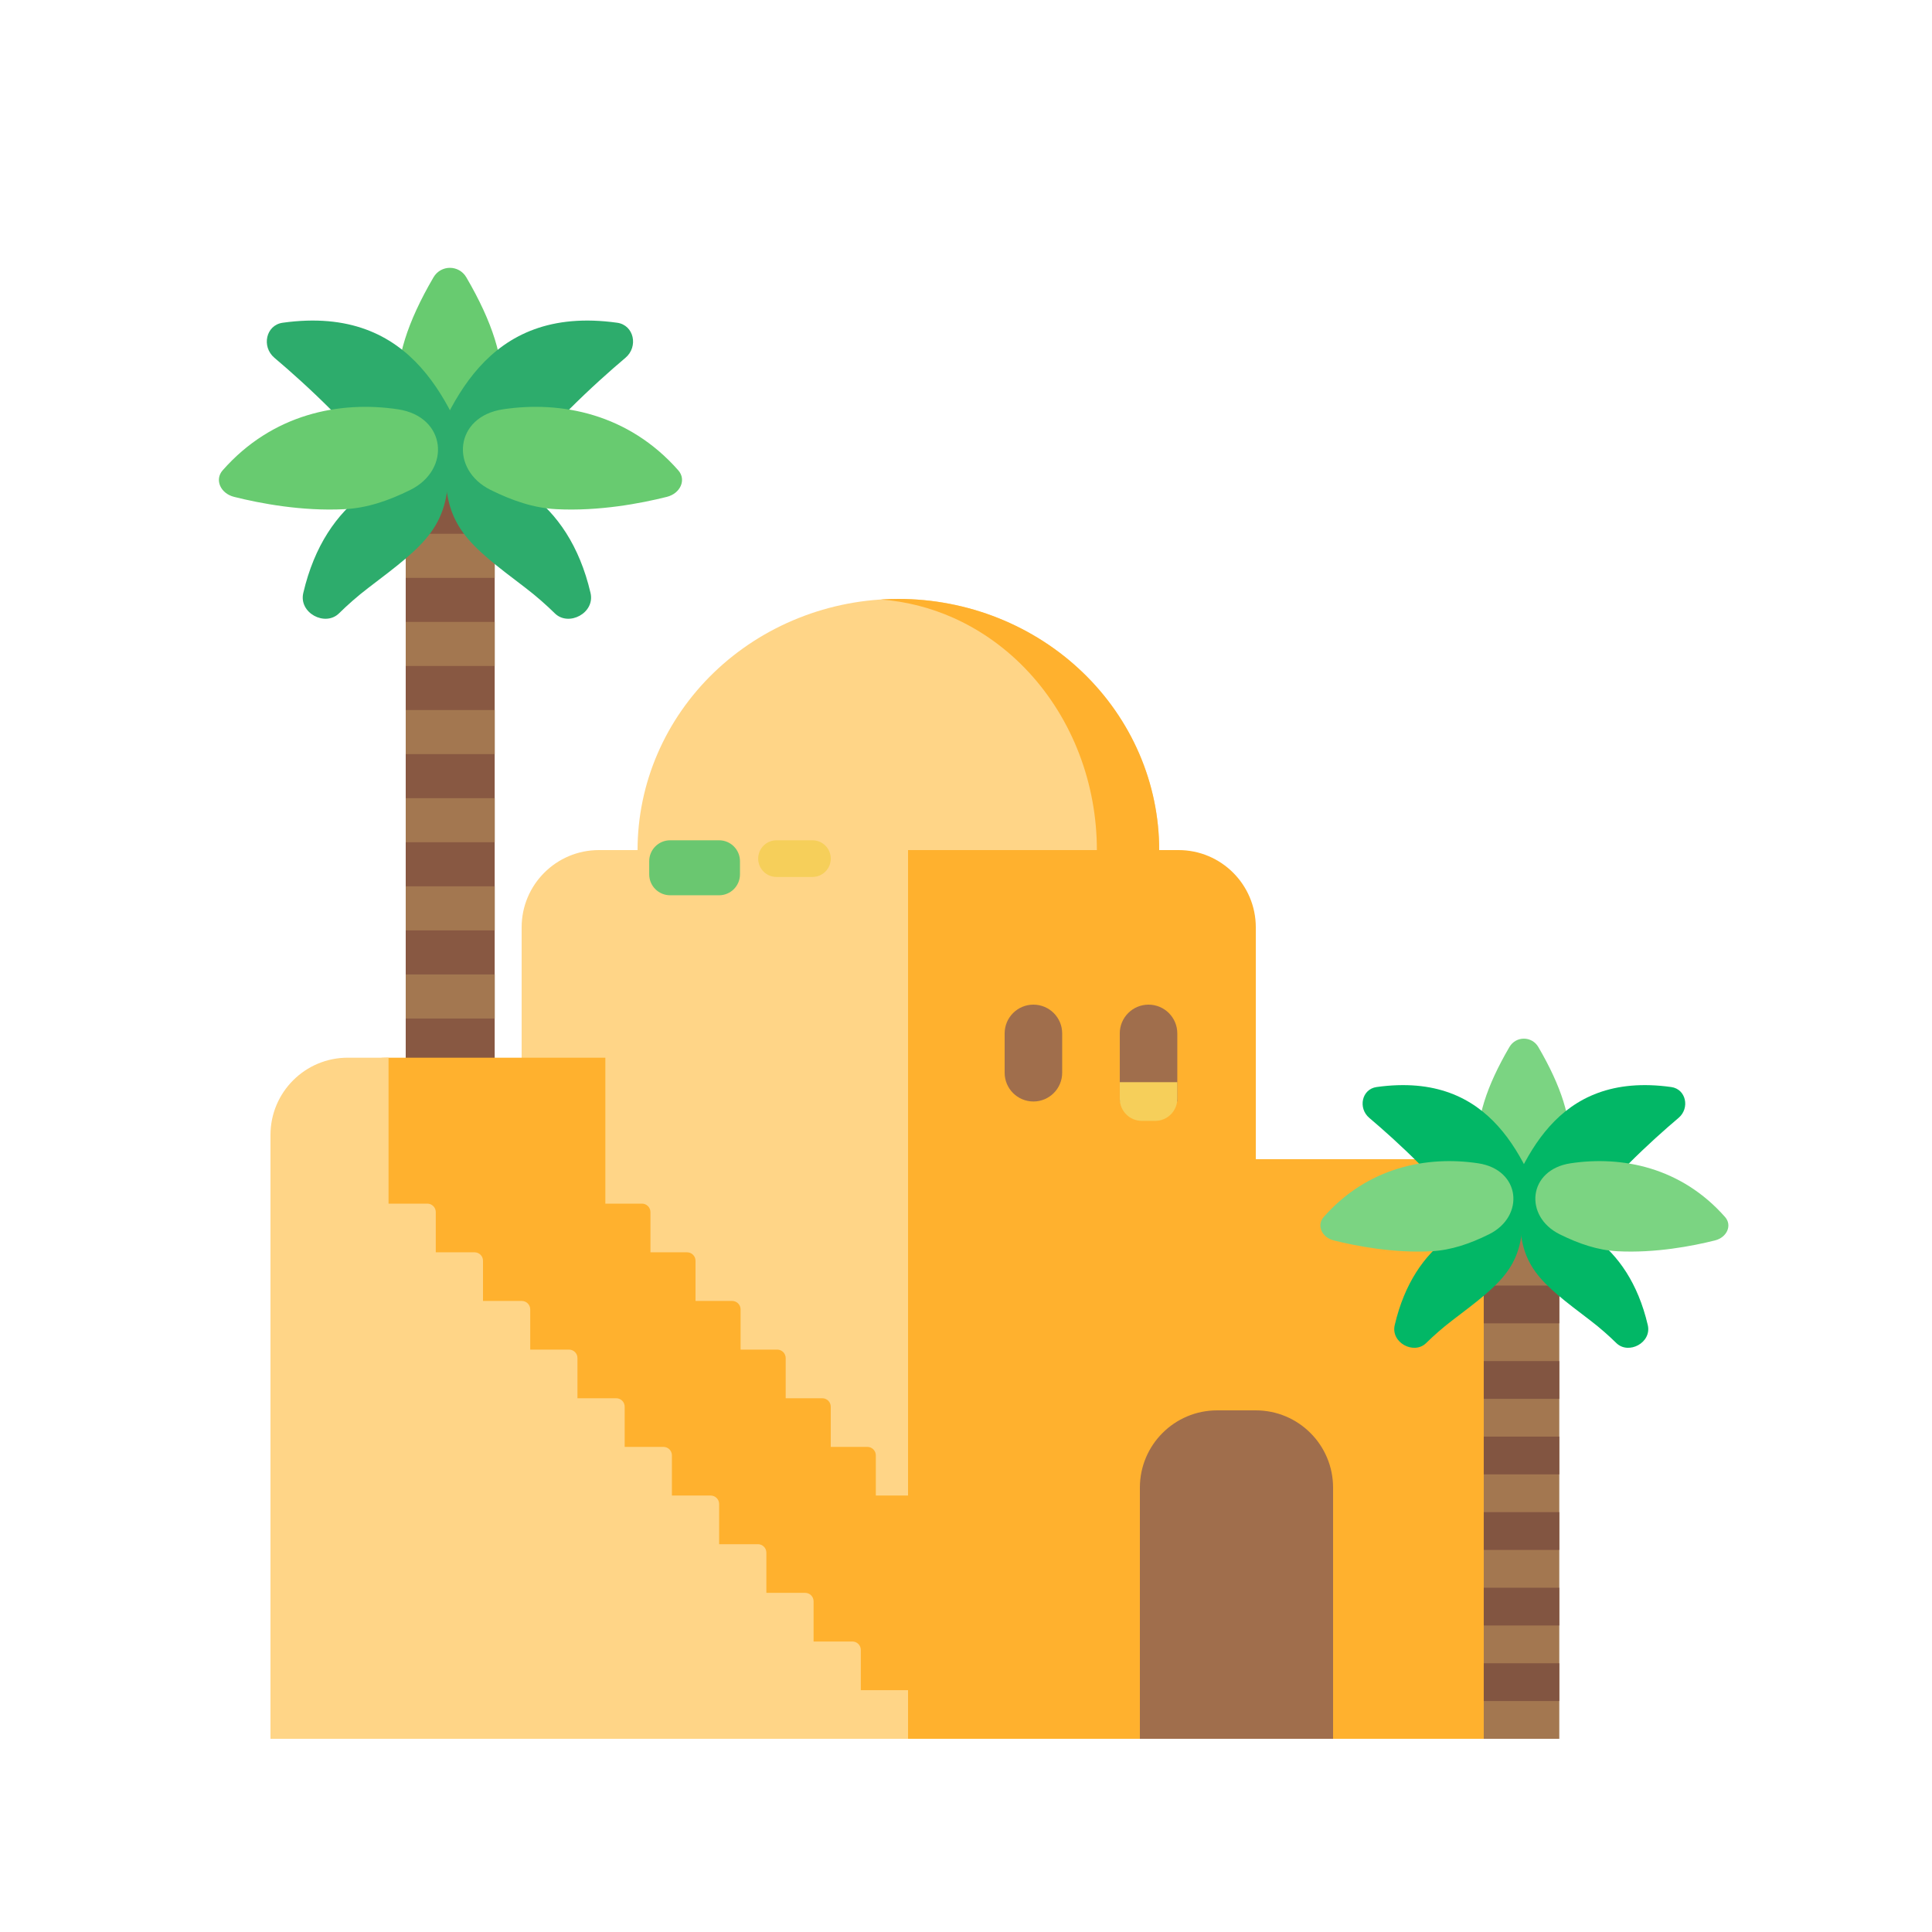<svg width="100" height="100" viewBox="0 0 100 100" fill="none" xmlns="http://www.w3.org/2000/svg">
<rect x="21" y="23.065" width="4.605" height="31.934" fill="#885842"/>
<rect x="21" y="32.19" width="4.605" height="2.281" fill="#A37750"/>
<rect x="21" y="36.751" width="4.605" height="2.281" fill="#A37750"/>
<rect x="21" y="41.313" width="4.605" height="2.281" fill="#A37750"/>
<rect x="21" y="45.876" width="4.605" height="2.281" fill="#A37750"/>
<rect x="21" y="50.438" width="4.605" height="2.281" fill="#A37750"/>
<rect x="21" y="27.629" width="4.605" height="2.281" fill="#A37750"/>
<path d="M60 44C60 42.293 59.651 40.602 58.972 39.025C58.294 37.448 57.3 36.015 56.046 34.808C54.792 33.6 53.304 32.643 51.666 31.99C50.028 31.336 48.273 31 46.5 31C44.727 31 42.972 31.336 41.334 31.99C39.696 32.643 38.208 33.6 36.954 34.808C35.7 36.015 34.706 37.448 34.028 39.025C33.349 40.602 33 42.293 33 44L46.5 44H60Z" fill="#FFD587"/>
<path d="M46.5 31C48.273 31 50.028 31.336 51.666 31.989C53.304 32.643 54.792 33.6 56.046 34.808C57.3 36.015 58.294 37.448 58.973 39.025C59.651 40.602 60 42.293 60 44H56.774C56.774 42.293 56.464 40.602 55.861 39.025C55.258 37.448 54.374 36.015 53.26 34.808C52.145 33.6 50.822 32.643 49.366 31.989C48.161 31.449 46.885 31.126 45.587 31.03C45.89 31.011 46.195 31 46.5 31Z" fill="#FFB12E"/>
<path d="M27 48C27 45.791 28.791 44 31 44H47V81H27V48Z" fill="#FFD587"/>
<path d="M47 44H61C63.209 44 65 45.791 65 48V90H47V44Z" fill="#FFB12E"/>
<path d="M52 53.489C52 52.667 52.667 52 53.489 52C54.312 52 54.978 52.667 54.978 53.489V55.524C54.978 56.346 54.312 57.013 53.489 57.013C52.667 57.013 52 56.346 52 55.524V53.489Z" fill="#A06E4C"/>
<path d="M57.959 53.489C57.959 52.667 58.625 52 59.448 52C60.27 52 60.937 52.667 60.937 53.489V57.013H57.959V53.489Z" fill="#A06E4C"/>
<path d="M64.77 60H73.77C75.979 60 77.77 61.791 77.77 64V90H64.77V60Z" fill="#FFB12E"/>
<path d="M15 59.815C15 57.016 17.27 54.746 20.069 54.746H31.333V62.3H33.228C33.47 62.3 33.667 62.497 33.667 62.739V64.819H35.561C35.804 64.819 36 65.015 36 65.257V67.337H37.895C38.137 67.337 38.333 67.533 38.333 67.775V69.855H40.228C40.47 69.855 40.667 70.051 40.667 70.294V72.373H42.561C42.804 72.373 43 72.57 43 72.812V74.891H44.895C45.137 74.891 45.333 75.088 45.333 75.33V77.409H47.228C47.47 77.409 47.667 77.606 47.667 77.848V79.927H49.561C49.804 79.927 50 80.124 50 80.366V82.446H51.895C52.137 82.446 52.333 82.642 52.333 82.884V84.964H54.228C54.47 84.964 54.667 85.16 54.667 85.403V87.482H57V90H15V59.815Z" fill="#FFB12E"/>
<path d="M57.959 56.012H60.937V56.872C60.937 57.505 60.424 58.017 59.792 58.017H59.103C58.471 58.017 57.959 57.505 57.959 56.872V56.012Z" fill="#F6CF5A"/>
<path d="M33.603 44.576C33.603 43.978 34.088 43.493 34.687 43.493H37.218C37.816 43.493 38.301 43.978 38.301 44.576V45.256C38.301 45.855 37.816 46.339 37.218 46.339H34.687C34.088 46.339 33.603 45.855 33.603 45.256V44.576Z" fill="#6AC770"/>
<path d="M39.243 44.442C39.243 43.918 39.668 43.493 40.192 43.493H42.052C42.576 43.493 43.001 43.918 43.001 44.442C43.001 44.966 42.576 45.391 42.052 45.391H40.192C39.668 45.391 39.243 44.966 39.243 44.442Z" fill="#F6CF5A"/>
<path d="M14 58.746C14 56.537 15.791 54.746 18 54.746H20.111V62.3H22.119C22.36 62.3 22.556 62.496 22.556 62.737V64.819H24.563C24.805 64.819 25 65.014 25 65.255V67.337H27.008C27.249 67.337 27.444 67.532 27.444 67.773V69.855H29.452C29.693 69.855 29.889 70.05 29.889 70.291V72.373H31.897C32.138 72.373 32.333 72.569 32.333 72.81V74.891H34.341C34.582 74.891 34.778 75.087 34.778 75.328V77.409H36.786C37.027 77.409 37.222 77.605 37.222 77.846V79.927H39.23C39.471 79.927 39.667 80.123 39.667 80.364V82.446H41.675C41.916 82.446 42.111 82.641 42.111 82.882V84.964H44.119C44.36 84.964 44.556 85.159 44.556 85.4V87.482H47V90H14V58.746Z" fill="#FFD587"/>
<path d="M59 77C59 74.791 60.791 73 63 73H65C67.209 73 69 74.791 69 77V90H59V77Z" fill="#A06E4C"/>
<rect x="76.799" y="62.629" width="3.91" height="27.371" fill="#A37750"/>
<rect x="76.799" y="70.449" width="3.91" height="1.955" fill="#825541"/>
<rect x="76.799" y="74.358" width="3.91" height="1.955" fill="#825541"/>
<rect x="76.799" y="78.269" width="3.91" height="1.955" fill="#825541"/>
<rect x="76.799" y="82.18" width="3.91" height="1.955" fill="#825541"/>
<rect x="76.799" y="86.09" width="3.91" height="1.955" fill="#825541"/>
<rect x="76.799" y="66.54" width="3.91" height="1.955" fill="#825541"/>
<path d="M23.287 23.774C20.006 22.133 19.722 18.994 22.437 14.355C22.821 13.699 23.753 13.699 24.137 14.355C26.851 18.994 26.568 22.133 23.287 23.774Z" fill="#68CB70"/>
<path d="M15.698 30.692C16.858 25.736 20.366 24.24 23.21 23.875C23.32 27.25 22.052 28.152 19.061 30.431C18.499 30.86 17.992 31.31 17.546 31.748C16.831 32.449 15.455 31.729 15.698 30.692Z" fill="#2DAC6C"/>
<path d="M30.566 30.692C29.406 25.736 25.899 24.24 23.055 23.875C22.944 27.25 24.212 28.152 27.203 30.431C27.765 30.86 28.272 31.31 28.719 31.748C29.433 32.449 30.809 31.729 30.566 30.692Z" fill="#2DAC6C"/>
<path d="M14.633 16.705C21.506 15.745 23.423 21.113 24.828 24.858C21.75 25.826 20.21 24.287 17.132 21.209C16.049 20.126 15.016 19.206 14.202 18.518C13.527 17.947 13.758 16.827 14.633 16.705Z" fill="#2DAC6C"/>
<path d="M31.944 16.705C25.071 15.745 23.154 21.113 21.749 24.858C24.828 25.826 26.367 24.287 29.445 21.209C30.528 20.126 31.561 19.206 32.375 18.518C33.05 17.947 32.82 16.827 31.944 16.705Z" fill="#2DAC6C"/>
<path d="M11.523 24.346C14.097 21.419 17.581 20.732 20.602 21.186C23.11 21.564 23.358 24.308 21.238 25.359C20.114 25.915 19.008 26.295 17.837 26.355C15.627 26.469 13.46 26.055 12.117 25.718C11.41 25.541 11.098 24.829 11.523 24.346Z" fill="#68CB70"/>
<path d="M35.109 24.346C32.534 21.419 29.051 20.732 26.03 21.186C23.521 21.564 23.273 24.308 25.394 25.359C26.518 25.915 27.624 26.295 28.795 26.355C31.005 26.469 33.172 26.055 34.515 25.718C35.222 25.541 35.534 24.829 35.109 24.346Z" fill="#68CB70"/>
<path d="M78.875 62.491C75.985 61.046 75.735 58.28 78.127 54.194C78.465 53.616 79.286 53.616 79.624 54.194C82.015 58.28 81.766 61.046 78.875 62.491Z" fill="#7BD482"/>
<path d="M72.191 68.586C73.212 64.22 76.302 62.902 78.808 62.58C78.905 65.554 77.788 66.349 75.153 68.356C74.658 68.734 74.211 69.131 73.818 69.516C73.189 70.134 71.977 69.5 72.191 68.586Z" fill="#02B766"/>
<path d="M85.289 68.586C84.267 64.22 81.177 62.902 78.672 62.58C78.575 65.554 79.692 66.349 82.326 68.356C82.821 68.734 83.268 69.131 83.661 69.516C84.291 70.134 85.503 69.5 85.289 68.586Z" fill="#02B766"/>
<path d="M71.253 56.265C77.308 55.419 78.997 60.148 80.234 63.447C77.522 64.3 76.166 62.944 73.455 60.233C72.501 59.279 71.59 58.468 70.874 57.862C70.279 57.359 70.482 56.372 71.253 56.265Z" fill="#02B766"/>
<path d="M86.503 56.265C80.448 55.419 78.759 60.148 77.522 63.447C80.234 64.3 81.59 62.944 84.301 60.233C85.255 59.279 86.166 58.468 86.882 57.862C87.477 57.359 87.274 56.372 86.503 56.265Z" fill="#02B766"/>
<path d="M68.512 62.995C70.781 60.417 73.849 59.811 76.51 60.212C78.72 60.544 78.939 62.962 77.071 63.887C76.081 64.377 75.106 64.712 74.074 64.765C72.128 64.865 70.219 64.5 69.036 64.204C68.413 64.048 68.138 63.421 68.512 62.995Z" fill="#7BD482"/>
<path d="M89.291 62.995C87.022 60.417 83.954 59.811 81.293 60.212C79.082 60.544 78.864 62.962 80.732 63.887C81.722 64.377 82.697 64.712 83.728 64.765C85.675 64.865 87.584 64.5 88.767 64.204C89.39 64.048 89.665 63.421 89.291 62.995Z" fill="#7BD482"/>
</svg>

